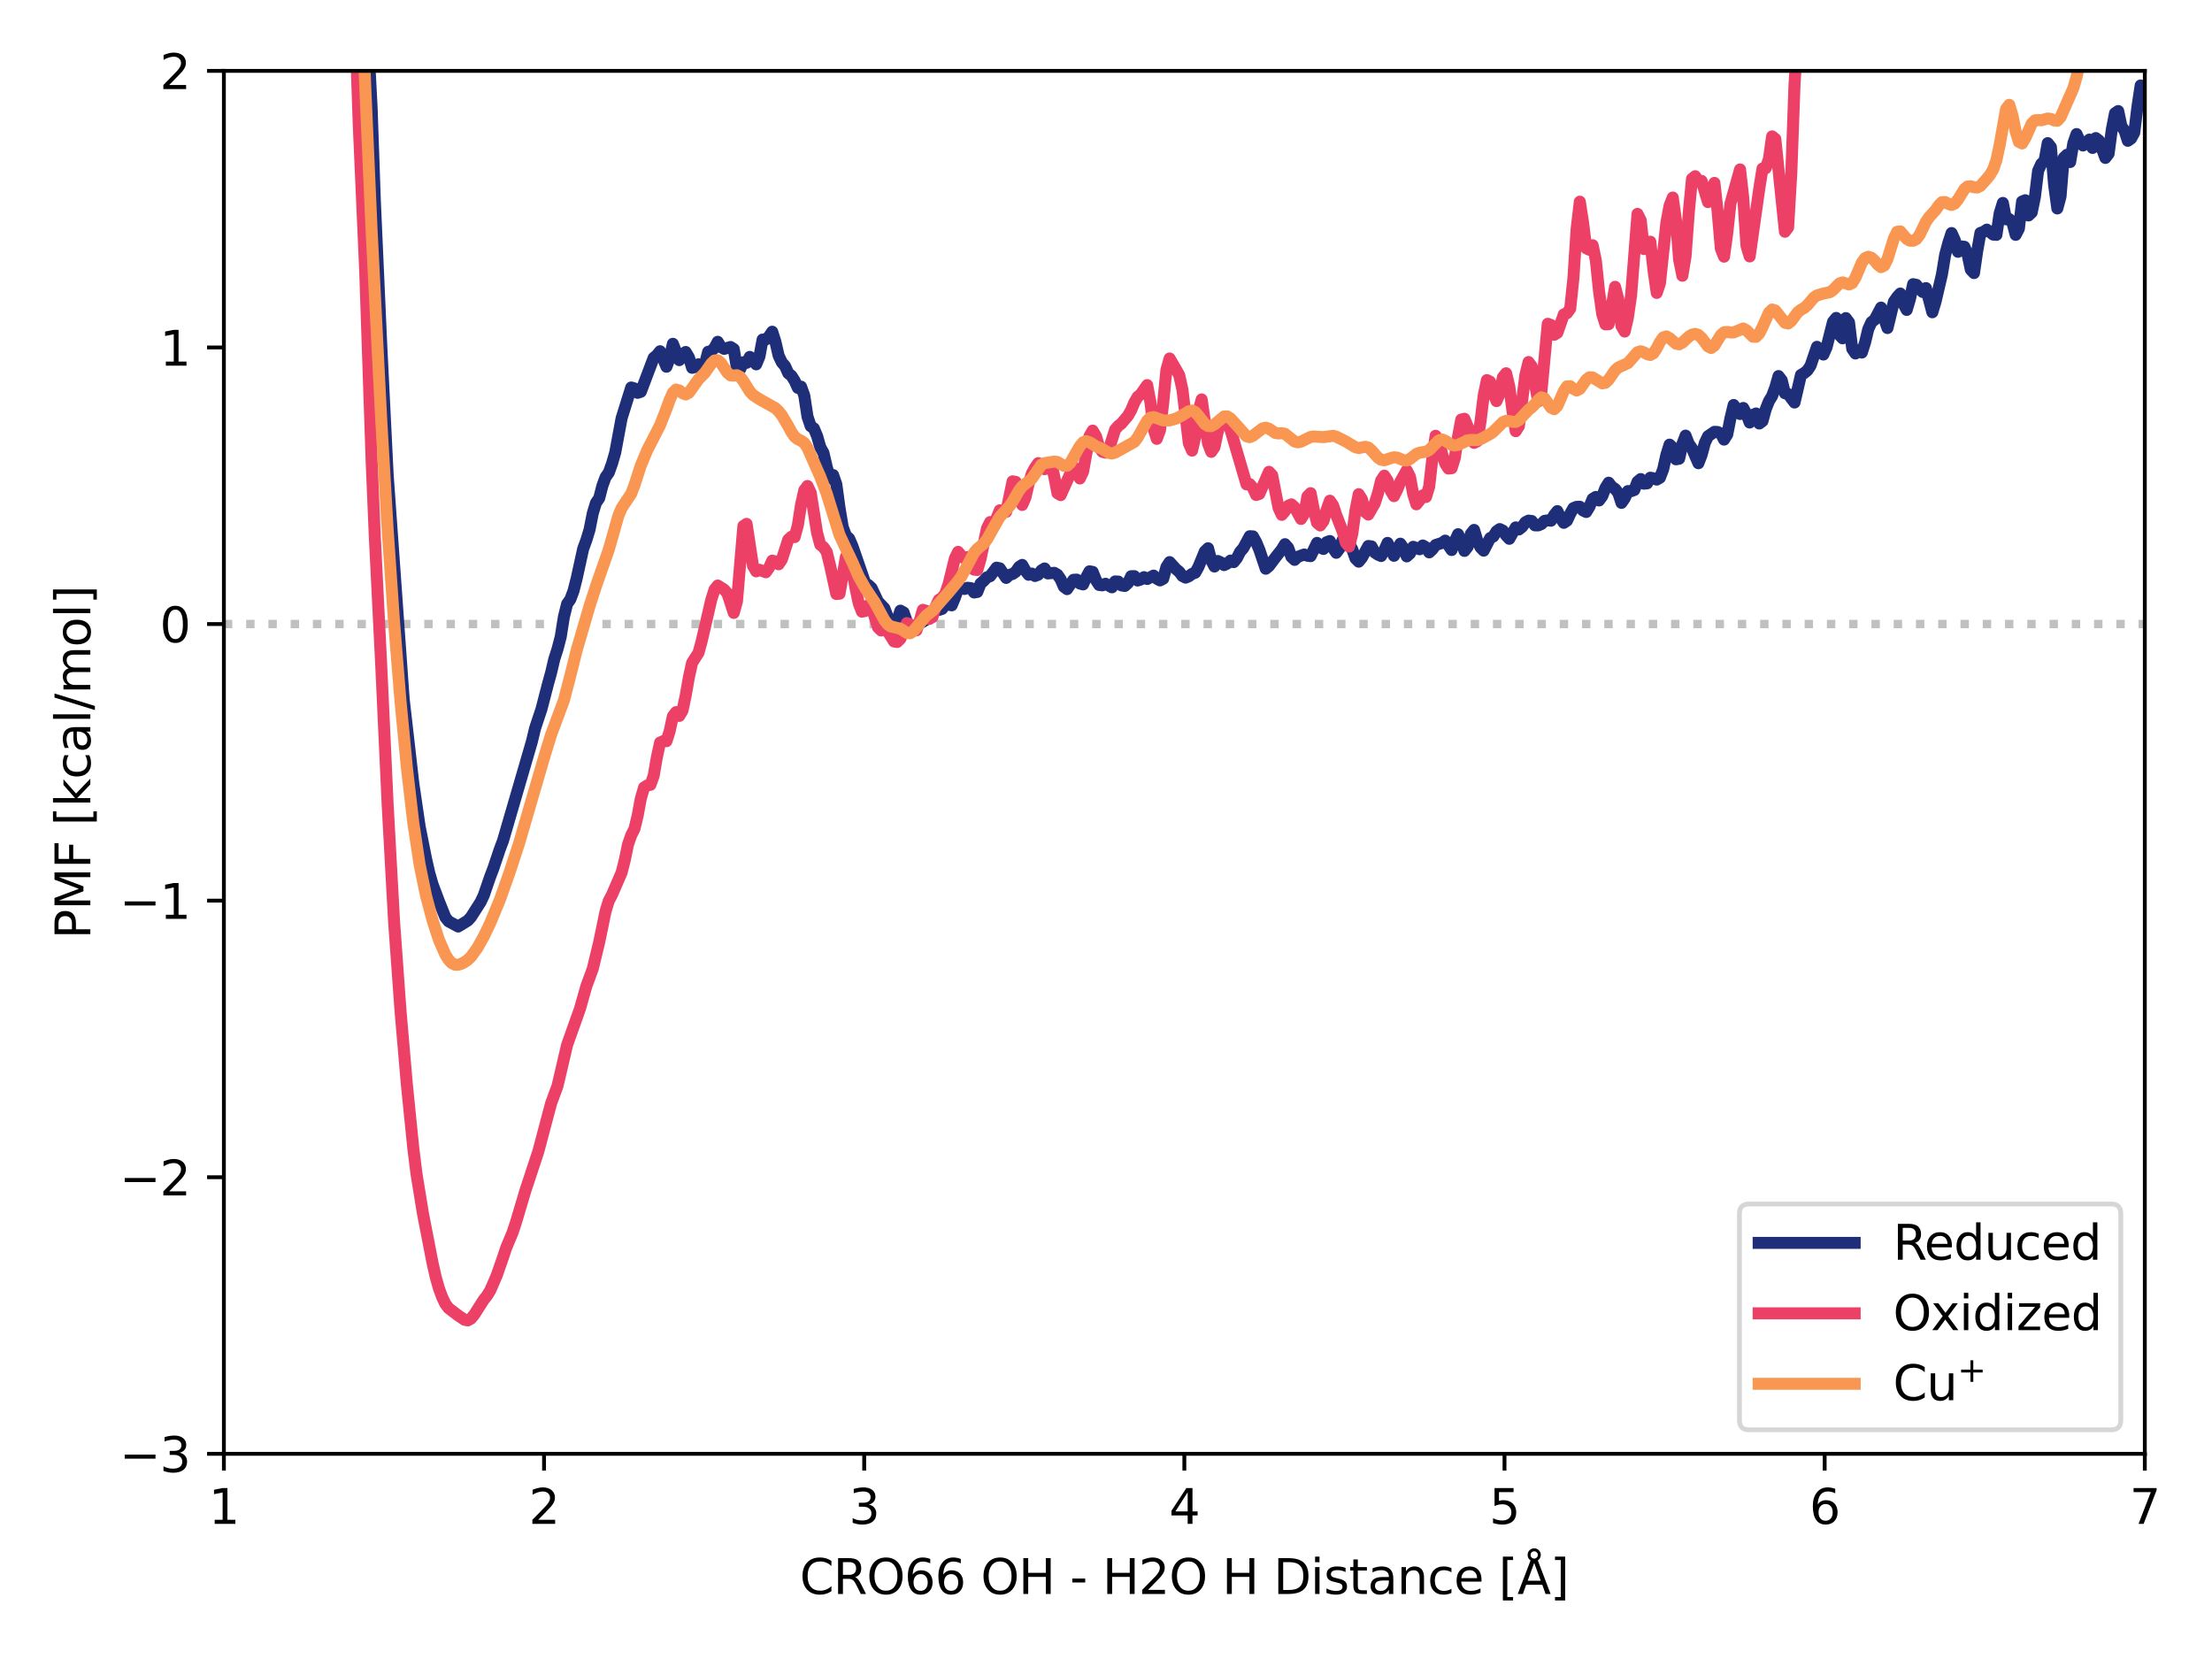 <?xml version="1.0" encoding="utf-8" standalone="no"?>
<!DOCTYPE svg PUBLIC "-//W3C//DTD SVG 1.1//EN"
  "http://www.w3.org/Graphics/SVG/1.1/DTD/svg11.dtd">
<svg xmlns:xlink="http://www.w3.org/1999/xlink" width="460.8pt" height="345.6pt" viewBox="0 0 460.8 345.6" xmlns="http://www.w3.org/2000/svg" version="1.1">
 <defs>
  <style type="text/css">*{stroke-linejoin: round; stroke-linecap: butt}</style>
 </defs>
 <g id="figure_1">
  <g id="patch_1">
   <path d="M 0 345.6 
L 460.8 345.6 
L 460.8 0 
L 0 0 
z
" style="fill: #ffffff"/>
  </g>
  <g id="axes_1">
   <g id="patch_2">
    <path d="M 46.64 302.853 
L 446.805 302.853 
L 446.805 14.76 
L 46.64 14.76 
z
" style="fill: #ffffff"/>
   </g>
   <g id="line2d_1">
    <path d="M 46.64 129.997 
L 446.805 129.997 
" clip-path="url(#p58b8935d3f)" style="fill: none; stroke-dasharray: 1.75,2.888; stroke-dashoffset: 0; stroke: #c0c0c0; stroke-width: 1.75"/>
   </g>
   <g id="line2d_2">
    <path d="M 76.201 -1 
L 77.417 22.515 
L 78.084 41.755 
L 79.42 71.851 
L 80.755 98.882 
L 84.093 145.628 
L 86.096 163.159 
L 87.431 172.258 
L 88.766 178.943 
L 89.434 181.875 
L 90.101 184.191 
L 91.437 187.758 
L 92.772 191.082 
L 93.439 191.93 
L 95.442 193.012 
L 97.445 191.78 
L 98.113 191.045 
L 100.116 187.909 
L 100.783 186.498 
L 102.118 182.618 
L 102.786 180.871 
L 104.121 176.9 
L 104.789 175.123 
L 110.797 154.496 
L 111.465 151.728 
L 112.8 147.705 
L 114.135 142.547 
L 114.803 140.135 
L 115.471 137.299 
L 116.138 135.222 
L 116.806 132.659 
L 117.473 128.474 
L 118.141 125.797 
L 118.809 124.861 
L 119.476 123.08 
L 120.144 120.442 
L 121.479 114.343 
L 122.147 112.522 
L 122.814 110.329 
L 123.482 106.946 
L 124.149 104.752 
L 124.817 103.799 
L 125.485 101.219 
L 126.152 99.394 
L 126.82 98.459 
L 127.487 96.602 
L 128.155 94.312 
L 129.49 87.125 
L 131.493 80.719 
L 132.161 80.917 
L 132.828 81.836 
L 133.496 81.606 
L 136.166 74.559 
L 136.834 74 
L 137.502 73.169 
L 138.837 76.399 
L 139.504 74.615 
L 140.172 71.619 
L 141.507 75.023 
L 142.175 73.835 
L 142.842 73.321 
L 143.51 74.449 
L 144.178 76.622 
L 144.845 76.454 
L 145.513 75.885 
L 146.181 76.955 
L 146.848 75.893 
L 147.516 73.282 
L 148.183 73.139 
L 148.851 72.454 
L 149.519 71.202 
L 150.186 72.306 
L 150.854 72.674 
L 152.189 72.288 
L 152.857 72.716 
L 153.524 76.735 
L 154.192 76.876 
L 154.859 75.464 
L 155.527 75.586 
L 156.195 74.346 
L 157.53 75.901 
L 158.198 74.281 
L 158.865 70.736 
L 159.533 70.721 
L 160.2 70.098 
L 160.868 69.101 
L 161.536 71.205 
L 162.203 74.095 
L 162.871 75.494 
L 163.538 76.255 
L 164.206 77.75 
L 164.874 78.283 
L 165.541 79.341 
L 166.209 80.802 
L 166.876 80.543 
L 167.544 82.394 
L 168.212 86.774 
L 168.879 88.776 
L 169.547 89.241 
L 170.214 90.832 
L 170.882 93.146 
L 171.55 94.372 
L 172.217 97.252 
L 172.885 99.621 
L 173.553 98.961 
L 174.22 100.875 
L 174.888 105.79 
L 175.555 109.792 
L 176.223 111.583 
L 176.891 112.19 
L 177.558 113.711 
L 180.229 121.445 
L 180.896 121.872 
L 181.564 122.493 
L 182.899 125.318 
L 184.234 126.72 
L 184.902 128.424 
L 185.569 129.704 
L 186.237 130.498 
L 186.905 129.252 
L 187.572 127.21 
L 188.24 127.584 
L 188.908 129.506 
L 189.575 130.817 
L 190.243 130.846 
L 190.91 130.47 
L 191.578 129.777 
L 192.246 129.528 
L 192.913 129.104 
L 193.581 128.164 
L 194.916 127.133 
L 195.584 127.063 
L 196.251 126.848 
L 196.919 125.982 
L 197.586 125.939 
L 198.254 126.105 
L 198.922 124.527 
L 199.589 122.646 
L 200.257 122.337 
L 200.925 122.697 
L 201.592 122.443 
L 202.26 122.525 
L 202.927 123.426 
L 203.595 123.31 
L 204.263 121.571 
L 204.93 121.001 
L 205.598 120.269 
L 206.265 120.033 
L 207.601 118.253 
L 208.268 118.392 
L 209.603 120.39 
L 210.271 119.77 
L 210.939 119.567 
L 211.606 119.104 
L 212.274 118.121 
L 212.941 117.68 
L 213.609 118.857 
L 214.277 119.734 
L 214.944 119.486 
L 215.612 119.989 
L 216.28 119.718 
L 216.947 118.825 
L 217.615 118.419 
L 218.282 119.456 
L 219.618 119.33 
L 220.285 119.717 
L 220.953 120.692 
L 221.62 122.225 
L 222.288 122.725 
L 223.623 120.785 
L 224.291 120.742 
L 224.958 121.558 
L 225.626 121.744 
L 226.294 120.232 
L 226.961 119.018 
L 227.629 119.136 
L 228.296 120.819 
L 228.964 121.859 
L 229.632 121.938 
L 230.299 121.608 
L 231.635 122.35 
L 232.302 121.122 
L 232.97 121.154 
L 233.637 121.954 
L 234.305 122.07 
L 234.973 121.474 
L 235.64 120.039 
L 236.308 120.021 
L 236.975 120.933 
L 237.643 120.722 
L 238.311 120.233 
L 238.978 120.618 
L 240.313 119.906 
L 240.981 120.553 
L 241.649 120.913 
L 242.316 120.562 
L 242.984 118.115 
L 243.651 117.094 
L 244.987 118.558 
L 245.654 119.111 
L 246.322 119.998 
L 246.99 120.334 
L 247.657 120.048 
L 248.325 119.551 
L 248.992 119.307 
L 249.66 118.1 
L 250.995 114.86 
L 251.663 114.211 
L 252.33 116.753 
L 252.998 118.016 
L 253.666 116.865 
L 254.333 117.166 
L 255.001 117.721 
L 255.668 117.39 
L 256.336 116.776 
L 257.004 117.099 
L 257.671 116.269 
L 258.339 114.953 
L 259.007 114.182 
L 260.342 111.707 
L 261.009 111.735 
L 261.677 112.928 
L 262.345 114.526 
L 263.68 118.48 
L 264.347 117.93 
L 265.683 116.149 
L 267.018 114.457 
L 267.685 113.362 
L 268.353 114.126 
L 269.021 116.009 
L 269.688 116.633 
L 270.356 115.992 
L 271.691 115.512 
L 272.359 115.768 
L 273.026 115.855 
L 274.362 113.094 
L 275.029 114.062 
L 275.697 114.356 
L 276.364 112.942 
L 277.032 112.705 
L 277.7 114.178 
L 278.367 115.16 
L 279.035 114.263 
L 279.702 112.468 
L 280.37 112.494 
L 281.038 113.235 
L 281.705 114.436 
L 282.373 116.348 
L 283.04 117.009 
L 283.708 116.191 
L 285.043 113.737 
L 285.711 113.821 
L 286.378 115.086 
L 287.046 115.538 
L 287.714 115.832 
L 288.381 114.606 
L 289.049 113.095 
L 290.384 115.786 
L 291.719 113.256 
L 292.387 114.209 
L 293.055 115.908 
L 293.722 115.298 
L 294.39 113.908 
L 295.725 114.422 
L 296.393 113.633 
L 297.06 114.027 
L 297.728 115.071 
L 298.395 114.45 
L 299.063 113.53 
L 300.398 113.107 
L 301.066 112.62 
L 302.401 114.584 
L 303.069 112.75 
L 303.736 111.283 
L 304.404 112.724 
L 305.072 114.766 
L 305.739 113.918 
L 306.407 111.217 
L 307.074 110.388 
L 307.742 112.624 
L 308.41 114.026 
L 309.077 114.711 
L 310.412 112.105 
L 311.08 111.764 
L 311.748 110.687 
L 312.415 110.216 
L 313.083 110.539 
L 313.75 111.531 
L 314.418 112.245 
L 315.753 109.865 
L 316.421 110.29 
L 317.089 109.75 
L 317.756 108.809 
L 318.424 108.451 
L 319.091 108.536 
L 319.759 109.441 
L 320.427 109.45 
L 321.094 109.172 
L 321.762 108.502 
L 322.429 108.4 
L 323.097 108.47 
L 323.765 107.301 
L 324.432 106.471 
L 325.1 107.933 
L 325.767 108.916 
L 326.435 108.468 
L 327.103 107.02 
L 327.77 105.847 
L 328.438 105.584 
L 329.105 105.566 
L 329.773 106.341 
L 330.441 106.661 
L 331.108 105.564 
L 331.776 103.922 
L 332.444 103.518 
L 333.111 104.261 
L 333.779 103.356 
L 334.446 101.627 
L 335.114 100.553 
L 335.782 101.411 
L 336.449 101.853 
L 337.117 102.688 
L 337.784 104.761 
L 338.452 103.804 
L 339.12 102.303 
L 339.787 102.321 
L 340.455 102.075 
L 341.122 100.351 
L 341.79 99.796 
L 342.458 100.758 
L 343.125 100.692 
L 343.793 99.515 
L 344.46 99.642 
L 345.128 99.908 
L 345.796 99.509 
L 346.463 97.765 
L 347.131 94.771 
L 347.799 92.621 
L 348.466 93.26 
L 349.134 95.682 
L 349.801 95.555 
L 350.469 92.505 
L 351.137 90.745 
L 351.804 92.462 
L 352.472 93.397 
L 353.807 96.501 
L 354.475 94.778 
L 355.142 92.28 
L 355.81 90.877 
L 357.145 89.959 
L 357.813 89.992 
L 358.48 90.303 
L 359.148 91.578 
L 359.816 90.511 
L 360.483 87.125 
L 361.151 84.364 
L 362.486 86.242 
L 363.154 84.983 
L 363.821 86.254 
L 364.489 88.021 
L 365.156 86.437 
L 365.824 86.135 
L 366.492 88.225 
L 367.159 87.724 
L 367.827 85.273 
L 368.494 83.586 
L 369.162 82.486 
L 369.83 80.688 
L 370.497 78.339 
L 371.165 79.207 
L 371.832 81.924 
L 372.5 82.089 
L 373.835 83.854 
L 375.171 78.108 
L 375.838 77.716 
L 376.506 77.183 
L 377.173 76.175 
L 378.509 72.247 
L 379.844 73.856 
L 380.511 72.335 
L 381.847 67.047 
L 382.514 66.229 
L 383.182 69.778 
L 383.849 70.478 
L 384.517 66.265 
L 385.185 67.157 
L 385.852 72.66 
L 386.52 73.643 
L 387.187 72.976 
L 387.855 73.441 
L 388.523 71.356 
L 389.19 68.57 
L 389.858 67.107 
L 390.526 66.595 
L 391.861 64.076 
L 392.528 66.418 
L 393.196 68.337 
L 394.531 62.846 
L 395.199 61.886 
L 395.866 61.148 
L 396.534 63.306 
L 397.202 64.561 
L 397.869 62.323 
L 398.537 59.199 
L 399.204 59.339 
L 399.872 60.174 
L 400.54 60.83 
L 401.207 60.014 
L 402.543 65.054 
L 403.21 62.844 
L 404.545 57.145 
L 405.213 53.071 
L 405.881 50.574 
L 406.548 48.548 
L 407.216 50.025 
L 407.883 52.453 
L 408.551 51.332 
L 409.219 51.408 
L 409.886 53.028 
L 410.554 56.174 
L 411.221 56.886 
L 411.889 52.293 
L 412.557 48.522 
L 413.224 48.298 
L 413.892 47.835 
L 415.227 48.871 
L 415.895 48.925 
L 416.562 44.457 
L 417.23 42.273 
L 417.898 45.686 
L 418.565 45.638 
L 419.233 46.429 
L 419.9 48.924 
L 420.568 47.636 
L 421.236 41.985 
L 421.903 41.713 
L 422.571 44.887 
L 423.238 44.266 
L 423.906 41.054 
L 424.574 35.591 
L 425.241 34.131 
L 425.909 33.528 
L 426.576 29.817 
L 427.244 30.655 
L 427.912 38.53 
L 428.579 43.425 
L 429.247 40.951 
L 429.914 32.877 
L 430.582 32.24 
L 431.25 33.757 
L 431.917 29.824 
L 432.585 27.925 
L 433.253 29.402 
L 433.92 30.308 
L 434.588 29.87 
L 435.255 29.078 
L 435.923 30.818 
L 436.591 28.764 
L 437.258 29.275 
L 438.593 32.899 
L 439.261 32.027 
L 439.929 26.976 
L 440.596 23.585 
L 441.264 23.133 
L 441.931 26.28 
L 442.599 27.253 
L 443.267 29.333 
L 443.934 28.862 
L 444.602 27.646 
L 445.269 22.241 
L 445.937 17.799 
L 446.605 20.065 
L 447.272 19.587 
L 447.94 17.286 
L 448.608 15.483 
L 449.275 15.882 
L 449.943 10.19 
L 450.61 2.985 
L 451.278 0.428 
L 451.946 -0.472 
L 452.613 2.108 
L 453.281 9.021 
L 453.948 9.956 
L 454.616 6.376 
L 455.284 12.668 
L 455.951 15.982 
L 456.619 9.743 
L 457.62 -1 
M 458.765 -1 
L 459.289 0.917 
L 459.481 -1 
M 460.781 -1 
L 461.292 9.735 
L 461.8 9.929 
L 461.8 9.929 
" clip-path="url(#p58b8935d3f)" style="fill: none; stroke: #1e2e79; stroke-width: 2.5; stroke-linecap: square"/>
   </g>
   <g id="line2d_3">
    <path d="M 73.794 -1 
L 74.746 26.316 
L 76.082 56.569 
L 77.417 96.074 
L 78.084 111.889 
L 79.42 138.696 
L 80.755 167.618 
L 82.09 191.915 
L 83.425 210.467 
L 84.76 225.97 
L 86.096 239.172 
L 86.763 244.534 
L 88.099 252.751 
L 90.101 263.076 
L 90.769 266.032 
L 91.437 268.396 
L 92.104 270.206 
L 92.772 271.612 
L 93.439 272.503 
L 95.442 274.035 
L 96.777 274.931 
L 97.445 275.058 
L 98.113 274.689 
L 98.78 273.889 
L 100.783 270.744 
L 101.451 269.916 
L 102.118 268.828 
L 103.454 265.763 
L 104.789 261.929 
L 105.456 259.929 
L 106.792 256.724 
L 107.459 254.714 
L 109.462 247.994 
L 112.132 239.91 
L 114.803 229.849 
L 116.138 226.234 
L 118.141 217.663 
L 120.811 210.165 
L 122.147 205.444 
L 123.482 201.816 
L 124.817 196.293 
L 126.152 189.839 
L 126.82 187.663 
L 127.487 186.4 
L 129.49 181.776 
L 130.158 179.143 
L 130.826 175.922 
L 131.493 174.004 
L 132.161 172.696 
L 132.828 169.952 
L 133.496 166.343 
L 134.164 164.052 
L 134.831 163.627 
L 135.499 163.483 
L 136.166 161.619 
L 136.834 157.779 
L 137.502 154.681 
L 138.169 154.388 
L 138.837 154.404 
L 139.504 152.3 
L 140.172 149.206 
L 140.84 148.348 
L 141.507 149.137 
L 142.175 148.034 
L 142.842 144.895 
L 143.51 141.081 
L 144.178 138.066 
L 145.513 135.986 
L 146.181 133.53 
L 148.183 124.892 
L 148.851 122.795 
L 149.519 121.977 
L 150.854 122.824 
L 151.521 123.588 
L 152.857 127.675 
L 153.524 125.265 
L 154.859 109.576 
L 155.527 109.134 
L 156.862 117.874 
L 157.53 119.024 
L 158.198 118.698 
L 159.533 119.212 
L 160.2 118.285 
L 160.868 116.794 
L 161.536 116.964 
L 162.203 117.553 
L 162.871 116.557 
L 164.206 112.424 
L 164.874 111.805 
L 165.541 111.881 
L 166.209 109.401 
L 166.876 105.12 
L 167.544 102.136 
L 168.212 101.238 
L 168.879 102.608 
L 170.214 110.988 
L 170.882 113.485 
L 171.55 113.984 
L 172.217 114.975 
L 172.885 117.662 
L 174.22 123.745 
L 174.888 123.684 
L 176.223 115.945 
L 176.891 115.743 
L 177.558 118.745 
L 178.226 122.552 
L 178.893 125.698 
L 179.561 127.424 
L 180.229 127.278 
L 180.896 126.069 
L 181.564 126.434 
L 182.899 130.693 
L 183.567 131.339 
L 184.234 131.172 
L 184.902 131.482 
L 186.237 133.633 
L 186.905 133.736 
L 187.572 133.073 
L 188.908 129.799 
L 189.575 130.054 
L 190.243 131.186 
L 190.91 131.311 
L 191.578 129.387 
L 192.246 127.043 
L 192.913 127.241 
L 193.581 128.935 
L 194.248 128.55 
L 194.916 126.359 
L 195.584 124.951 
L 196.251 124.544 
L 196.919 123.674 
L 197.586 121.714 
L 198.922 116.311 
L 199.589 114.959 
L 200.257 115.762 
L 200.925 116.348 
L 201.592 116.042 
L 202.26 116.941 
L 202.927 118.668 
L 203.595 118.742 
L 204.263 116.468 
L 205.598 110.076 
L 206.265 108.757 
L 206.933 109.05 
L 207.601 107.976 
L 208.268 106.308 
L 208.936 106.736 
L 209.603 106.63 
L 210.939 100.272 
L 211.606 100.388 
L 212.274 103.403 
L 212.941 105.189 
L 213.609 103.677 
L 214.277 100.826 
L 214.944 98.656 
L 215.612 97.432 
L 216.28 96.477 
L 216.947 96.799 
L 217.615 97.737 
L 218.95 96.448 
L 219.618 99.238 
L 220.285 102.746 
L 220.953 103.149 
L 223.623 97.209 
L 224.291 98.164 
L 224.958 99.673 
L 225.626 98.259 
L 226.961 90.861 
L 227.629 89.704 
L 228.296 90.839 
L 228.964 93.07 
L 229.632 94.102 
L 230.299 94.296 
L 230.967 93.696 
L 232.302 89.494 
L 232.97 88.725 
L 233.637 88.198 
L 234.973 86.612 
L 235.64 85.447 
L 236.308 83.848 
L 236.975 82.68 
L 237.643 82.128 
L 238.978 80.223 
L 239.646 83.731 
L 240.313 89.322 
L 240.981 91.423 
L 241.649 89.625 
L 242.316 83.95 
L 242.984 77.057 
L 243.651 74.676 
L 244.987 76.96 
L 245.654 78.149 
L 246.322 81.163 
L 247.657 92.339 
L 248.325 93.871 
L 248.992 91.006 
L 249.66 85.705 
L 250.328 83.207 
L 251.663 92.404 
L 252.33 94.13 
L 252.998 93.159 
L 253.666 89.979 
L 254.333 87.907 
L 255.001 87.563 
L 255.668 87.587 
L 256.336 89.537 
L 259.674 100.904 
L 260.342 100.856 
L 261.009 101.642 
L 261.677 103.112 
L 262.345 102.893 
L 264.347 98.288 
L 265.015 98.999 
L 266.35 105.828 
L 267.018 107.256 
L 267.685 106.478 
L 268.353 105.372 
L 269.021 105.068 
L 269.688 105.671 
L 271.023 108.11 
L 271.691 107.038 
L 272.359 103.404 
L 273.026 102.737 
L 273.694 106.176 
L 274.362 108.9 
L 275.029 109.464 
L 275.697 108.549 
L 276.364 106.208 
L 277.032 104.305 
L 277.7 105.254 
L 278.367 107.29 
L 279.702 110.73 
L 280.37 113.097 
L 281.038 113.864 
L 281.705 111.22 
L 282.373 106.312 
L 283.04 102.946 
L 283.708 103.982 
L 284.376 106.642 
L 285.043 107.191 
L 286.378 104.884 
L 287.046 102.794 
L 287.714 100.091 
L 288.381 99.09 
L 289.049 100.106 
L 289.717 102.244 
L 290.384 103.356 
L 291.052 102.037 
L 291.719 100.341 
L 293.055 97.98 
L 293.722 99.304 
L 294.39 102.915 
L 295.057 105.063 
L 295.725 104.254 
L 296.393 103.195 
L 297.06 103.531 
L 297.728 101.363 
L 298.395 95.401 
L 299.063 90.777 
L 299.731 91.614 
L 300.398 94.544 
L 301.066 96.561 
L 301.734 97.607 
L 302.401 97.54 
L 303.069 95.382 
L 303.736 90.973 
L 304.404 87.399 
L 305.072 87.241 
L 306.407 90.454 
L 307.074 92.255 
L 307.742 91.92 
L 308.41 87.875 
L 309.077 82.422 
L 309.745 79.182 
L 310.412 79.511 
L 311.08 81.955 
L 311.748 83.556 
L 312.415 81.977 
L 313.083 78.582 
L 313.75 77.754 
L 314.418 80.519 
L 315.086 85.685 
L 315.753 89.826 
L 316.421 88.748 
L 317.756 78.15 
L 318.424 75.416 
L 319.091 76.321 
L 320.427 83.618 
L 321.094 81.71 
L 322.429 67.453 
L 323.097 67.694 
L 323.765 69.739 
L 324.432 69.33 
L 325.767 65.499 
L 326.435 65.236 
L 327.103 64.299 
L 327.77 57.958 
L 328.438 47.685 
L 329.105 42.013 
L 329.773 46.289 
L 330.441 51.718 
L 331.108 52.033 
L 331.776 51.087 
L 332.444 54.253 
L 333.111 60.697 
L 333.779 65.449 
L 334.446 67.571 
L 335.114 67.538 
L 336.449 59.746 
L 337.117 62.32 
L 337.784 67.915 
L 338.452 69.069 
L 339.12 66.141 
L 339.787 61.547 
L 341.122 44.554 
L 341.79 45.896 
L 342.458 51.884 
L 343.125 51.284 
L 343.793 50.348 
L 344.46 56.352 
L 345.128 61.021 
L 345.796 59.004 
L 347.131 46.429 
L 347.799 42.848 
L 348.466 41.15 
L 349.134 45.895 
L 349.801 54.157 
L 350.469 57.444 
L 351.137 53.378 
L 351.804 44.24 
L 352.472 37.249 
L 353.139 36.712 
L 353.807 37.697 
L 354.475 37.686 
L 355.81 42.099 
L 356.477 39.799 
L 357.145 38.1 
L 357.813 44.074 
L 358.48 51.784 
L 359.148 53.473 
L 359.816 48.585 
L 360.483 42.423 
L 361.818 37.68 
L 362.486 35.296 
L 363.154 41.233 
L 363.821 51.209 
L 364.489 53.423 
L 366.492 39.27 
L 367.159 35.11 
L 367.827 35.04 
L 368.494 33.125 
L 369.162 28.41 
L 369.83 28.942 
L 371.832 48.276 
L 372.5 47.382 
L 373.168 35.878 
L 373.835 17.527 
L 374.503 7.203 
L 375.171 4.667 
L 375.848 -1 
M 378.668 -1 
L 379.176 0.064 
L 379.376 -1 
L 379.376 -1 
" clip-path="url(#p58b8935d3f)" style="fill: none; stroke: #ec4067; stroke-width: 2.5; stroke-linecap: square"/>
   </g>
   <g id="matplotlib.axis_1">
    <g id="xtick_1">
     <g id="line2d_4">
      <defs>
       <path id="m88ccf57321" d="M 0 0 
L 0 3.5 
" style="stroke: #000000; stroke-width: 0.8"/>
      </defs>
      <g>
       <use xlink:href="#m88ccf57321" x="46.64" y="302.853" style="stroke: #000000; stroke-width: 0.8"/>
      </g>
     </g>
     <g id="text_1">
      <!-- 1 -->
      <g transform="translate(43.459 317.451) scale(0.1 -0.1)">
       <defs>
        <path id="DejaVuSans-31" d="M 794 531 
L 1825 531 
L 1825 4091 
L 703 3866 
L 703 4441 
L 1819 4666 
L 2450 4666 
L 2450 531 
L 3481 531 
L 3481 0 
L 794 0 
L 794 531 
z
" transform="scale(0.016)"/>
       </defs>
       <use xlink:href="#DejaVuSans-31"/>
      </g>
     </g>
    </g>
    <g id="xtick_2">
     <g id="line2d_5">
      <g>
       <use xlink:href="#m88ccf57321" x="113.334" y="302.853" style="stroke: #000000; stroke-width: 0.8"/>
      </g>
     </g>
     <g id="text_2">
      <!-- 2 -->
      <g transform="translate(110.153 317.451) scale(0.1 -0.1)">
       <defs>
        <path id="DejaVuSans-32" d="M 1228 531 
L 3431 531 
L 3431 0 
L 469 0 
L 469 531 
Q 828 903 1448 1529 
Q 2069 2156 2228 2338 
Q 2531 2678 2651 2914 
Q 2772 3150 2772 3378 
Q 2772 3750 2511 3984 
Q 2250 4219 1831 4219 
Q 1534 4219 1204 4116 
Q 875 4013 500 3803 
L 500 4441 
Q 881 4594 1212 4672 
Q 1544 4750 1819 4750 
Q 2544 4750 2975 4387 
Q 3406 4025 3406 3419 
Q 3406 3131 3298 2873 
Q 3191 2616 2906 2266 
Q 2828 2175 2409 1742 
Q 1991 1309 1228 531 
z
" transform="scale(0.016)"/>
       </defs>
       <use xlink:href="#DejaVuSans-32"/>
      </g>
     </g>
    </g>
    <g id="xtick_3">
     <g id="line2d_6">
      <g>
       <use xlink:href="#m88ccf57321" x="180.028" y="302.853" style="stroke: #000000; stroke-width: 0.8"/>
      </g>
     </g>
     <g id="text_3">
      <!-- 3 -->
      <g transform="translate(176.847 317.451) scale(0.1 -0.1)">
       <defs>
        <path id="DejaVuSans-33" d="M 2597 2516 
Q 3050 2419 3304 2112 
Q 3559 1806 3559 1356 
Q 3559 666 3084 287 
Q 2609 -91 1734 -91 
Q 1441 -91 1130 -33 
Q 819 25 488 141 
L 488 750 
Q 750 597 1062 519 
Q 1375 441 1716 441 
Q 2309 441 2620 675 
Q 2931 909 2931 1356 
Q 2931 1769 2642 2001 
Q 2353 2234 1838 2234 
L 1294 2234 
L 1294 2753 
L 1863 2753 
Q 2328 2753 2575 2939 
Q 2822 3125 2822 3475 
Q 2822 3834 2567 4026 
Q 2313 4219 1838 4219 
Q 1578 4219 1281 4162 
Q 984 4106 628 3988 
L 628 4550 
Q 988 4650 1302 4700 
Q 1616 4750 1894 4750 
Q 2613 4750 3031 4423 
Q 3450 4097 3450 3541 
Q 3450 3153 3228 2886 
Q 3006 2619 2597 2516 
z
" transform="scale(0.016)"/>
       </defs>
       <use xlink:href="#DejaVuSans-33"/>
      </g>
     </g>
    </g>
    <g id="xtick_4">
     <g id="line2d_7">
      <g>
       <use xlink:href="#m88ccf57321" x="246.722" y="302.853" style="stroke: #000000; stroke-width: 0.8"/>
      </g>
     </g>
     <g id="text_4">
      <!-- 4 -->
      <g transform="translate(243.541 317.451) scale(0.1 -0.1)">
       <defs>
        <path id="DejaVuSans-34" d="M 2419 4116 
L 825 1625 
L 2419 1625 
L 2419 4116 
z
M 2253 4666 
L 3047 4666 
L 3047 1625 
L 3713 1625 
L 3713 1100 
L 3047 1100 
L 3047 0 
L 2419 0 
L 2419 1100 
L 313 1100 
L 313 1709 
L 2253 4666 
z
" transform="scale(0.016)"/>
       </defs>
       <use xlink:href="#DejaVuSans-34"/>
      </g>
     </g>
    </g>
    <g id="xtick_5">
     <g id="line2d_8">
      <g>
       <use xlink:href="#m88ccf57321" x="313.417" y="302.853" style="stroke: #000000; stroke-width: 0.8"/>
      </g>
     </g>
     <g id="text_5">
      <!-- 5 -->
      <g transform="translate(310.235 317.451) scale(0.1 -0.1)">
       <defs>
        <path id="DejaVuSans-35" d="M 691 4666 
L 3169 4666 
L 3169 4134 
L 1269 4134 
L 1269 2991 
Q 1406 3038 1543 3061 
Q 1681 3084 1819 3084 
Q 2600 3084 3056 2656 
Q 3513 2228 3513 1497 
Q 3513 744 3044 326 
Q 2575 -91 1722 -91 
Q 1428 -91 1123 -41 
Q 819 9 494 109 
L 494 744 
Q 775 591 1075 516 
Q 1375 441 1709 441 
Q 2250 441 2565 725 
Q 2881 1009 2881 1497 
Q 2881 1984 2565 2268 
Q 2250 2553 1709 2553 
Q 1456 2553 1204 2497 
Q 953 2441 691 2322 
L 691 4666 
z
" transform="scale(0.016)"/>
       </defs>
       <use xlink:href="#DejaVuSans-35"/>
      </g>
     </g>
    </g>
    <g id="xtick_6">
     <g id="line2d_9">
      <g>
       <use xlink:href="#m88ccf57321" x="380.111" y="302.853" style="stroke: #000000; stroke-width: 0.8"/>
      </g>
     </g>
     <g id="text_6">
      <!-- 6 -->
      <g transform="translate(376.93 317.451) scale(0.1 -0.1)">
       <defs>
        <path id="DejaVuSans-36" d="M 2113 2584 
Q 1688 2584 1439 2293 
Q 1191 2003 1191 1497 
Q 1191 994 1439 701 
Q 1688 409 2113 409 
Q 2538 409 2786 701 
Q 3034 994 3034 1497 
Q 3034 2003 2786 2293 
Q 2538 2584 2113 2584 
z
M 3366 4563 
L 3366 3988 
Q 3128 4100 2886 4159 
Q 2644 4219 2406 4219 
Q 1781 4219 1451 3797 
Q 1122 3375 1075 2522 
Q 1259 2794 1537 2939 
Q 1816 3084 2150 3084 
Q 2853 3084 3261 2657 
Q 3669 2231 3669 1497 
Q 3669 778 3244 343 
Q 2819 -91 2113 -91 
Q 1303 -91 875 529 
Q 447 1150 447 2328 
Q 447 3434 972 4092 
Q 1497 4750 2381 4750 
Q 2619 4750 2861 4703 
Q 3103 4656 3366 4563 
z
" transform="scale(0.016)"/>
       </defs>
       <use xlink:href="#DejaVuSans-36"/>
      </g>
     </g>
    </g>
    <g id="xtick_7">
     <g id="line2d_10">
      <g>
       <use xlink:href="#m88ccf57321" x="446.805" y="302.853" style="stroke: #000000; stroke-width: 0.8"/>
      </g>
     </g>
     <g id="text_7">
      <!-- 7 -->
      <g transform="translate(443.624 317.451) scale(0.1 -0.1)">
       <defs>
        <path id="DejaVuSans-37" d="M 525 4666 
L 3525 4666 
L 3525 4397 
L 1831 0 
L 1172 0 
L 2766 4134 
L 525 4134 
L 525 4666 
z
" transform="scale(0.016)"/>
       </defs>
       <use xlink:href="#DejaVuSans-37"/>
      </g>
     </g>
    </g>
    <g id="text_8">
     <!-- CRO66 OH - H2O H Distance [Å] -->
     <g transform="translate(166.602 332.053) scale(0.1 -0.1)">
      <defs>
       <path id="DejaVuSans-43" d="M 4122 4306 
L 4122 3641 
Q 3803 3938 3442 4084 
Q 3081 4231 2675 4231 
Q 1875 4231 1450 3742 
Q 1025 3253 1025 2328 
Q 1025 1406 1450 917 
Q 1875 428 2675 428 
Q 3081 428 3442 575 
Q 3803 722 4122 1019 
L 4122 359 
Q 3791 134 3420 21 
Q 3050 -91 2638 -91 
Q 1578 -91 968 557 
Q 359 1206 359 2328 
Q 359 3453 968 4101 
Q 1578 4750 2638 4750 
Q 3056 4750 3426 4639 
Q 3797 4528 4122 4306 
z
" transform="scale(0.016)"/>
       <path id="DejaVuSans-52" d="M 2841 2188 
Q 3044 2119 3236 1894 
Q 3428 1669 3622 1275 
L 4263 0 
L 3584 0 
L 2988 1197 
Q 2756 1666 2539 1819 
Q 2322 1972 1947 1972 
L 1259 1972 
L 1259 0 
L 628 0 
L 628 4666 
L 2053 4666 
Q 2853 4666 3247 4331 
Q 3641 3997 3641 3322 
Q 3641 2881 3436 2590 
Q 3231 2300 2841 2188 
z
M 1259 4147 
L 1259 2491 
L 2053 2491 
Q 2509 2491 2742 2702 
Q 2975 2913 2975 3322 
Q 2975 3731 2742 3939 
Q 2509 4147 2053 4147 
L 1259 4147 
z
" transform="scale(0.016)"/>
       <path id="DejaVuSans-4f" d="M 2522 4238 
Q 1834 4238 1429 3725 
Q 1025 3213 1025 2328 
Q 1025 1447 1429 934 
Q 1834 422 2522 422 
Q 3209 422 3611 934 
Q 4013 1447 4013 2328 
Q 4013 3213 3611 3725 
Q 3209 4238 2522 4238 
z
M 2522 4750 
Q 3503 4750 4090 4092 
Q 4678 3434 4678 2328 
Q 4678 1225 4090 567 
Q 3503 -91 2522 -91 
Q 1538 -91 948 565 
Q 359 1222 359 2328 
Q 359 3434 948 4092 
Q 1538 4750 2522 4750 
z
" transform="scale(0.016)"/>
       <path id="DejaVuSans-20" transform="scale(0.016)"/>
       <path id="DejaVuSans-48" d="M 628 4666 
L 1259 4666 
L 1259 2753 
L 3553 2753 
L 3553 4666 
L 4184 4666 
L 4184 0 
L 3553 0 
L 3553 2222 
L 1259 2222 
L 1259 0 
L 628 0 
L 628 4666 
z
" transform="scale(0.016)"/>
       <path id="DejaVuSans-2d" d="M 313 2009 
L 1997 2009 
L 1997 1497 
L 313 1497 
L 313 2009 
z
" transform="scale(0.016)"/>
       <path id="DejaVuSans-44" d="M 1259 4147 
L 1259 519 
L 2022 519 
Q 2988 519 3436 956 
Q 3884 1394 3884 2338 
Q 3884 3275 3436 3711 
Q 2988 4147 2022 4147 
L 1259 4147 
z
M 628 4666 
L 1925 4666 
Q 3281 4666 3915 4102 
Q 4550 3538 4550 2338 
Q 4550 1131 3912 565 
Q 3275 0 1925 0 
L 628 0 
L 628 4666 
z
" transform="scale(0.016)"/>
       <path id="DejaVuSans-69" d="M 603 3500 
L 1178 3500 
L 1178 0 
L 603 0 
L 603 3500 
z
M 603 4863 
L 1178 4863 
L 1178 4134 
L 603 4134 
L 603 4863 
z
" transform="scale(0.016)"/>
       <path id="DejaVuSans-73" d="M 2834 3397 
L 2834 2853 
Q 2591 2978 2328 3040 
Q 2066 3103 1784 3103 
Q 1356 3103 1142 2972 
Q 928 2841 928 2578 
Q 928 2378 1081 2264 
Q 1234 2150 1697 2047 
L 1894 2003 
Q 2506 1872 2764 1633 
Q 3022 1394 3022 966 
Q 3022 478 2636 193 
Q 2250 -91 1575 -91 
Q 1294 -91 989 -36 
Q 684 19 347 128 
L 347 722 
Q 666 556 975 473 
Q 1284 391 1588 391 
Q 1994 391 2212 530 
Q 2431 669 2431 922 
Q 2431 1156 2273 1281 
Q 2116 1406 1581 1522 
L 1381 1569 
Q 847 1681 609 1914 
Q 372 2147 372 2553 
Q 372 3047 722 3315 
Q 1072 3584 1716 3584 
Q 2034 3584 2315 3537 
Q 2597 3491 2834 3397 
z
" transform="scale(0.016)"/>
       <path id="DejaVuSans-74" d="M 1172 4494 
L 1172 3500 
L 2356 3500 
L 2356 3053 
L 1172 3053 
L 1172 1153 
Q 1172 725 1289 603 
Q 1406 481 1766 481 
L 2356 481 
L 2356 0 
L 1766 0 
Q 1100 0 847 248 
Q 594 497 594 1153 
L 594 3053 
L 172 3053 
L 172 3500 
L 594 3500 
L 594 4494 
L 1172 4494 
z
" transform="scale(0.016)"/>
       <path id="DejaVuSans-61" d="M 2194 1759 
Q 1497 1759 1228 1600 
Q 959 1441 959 1056 
Q 959 750 1161 570 
Q 1363 391 1709 391 
Q 2188 391 2477 730 
Q 2766 1069 2766 1631 
L 2766 1759 
L 2194 1759 
z
M 3341 1997 
L 3341 0 
L 2766 0 
L 2766 531 
Q 2569 213 2275 61 
Q 1981 -91 1556 -91 
Q 1019 -91 701 211 
Q 384 513 384 1019 
Q 384 1609 779 1909 
Q 1175 2209 1959 2209 
L 2766 2209 
L 2766 2266 
Q 2766 2663 2505 2880 
Q 2244 3097 1772 3097 
Q 1472 3097 1187 3025 
Q 903 2953 641 2809 
L 641 3341 
Q 956 3463 1253 3523 
Q 1550 3584 1831 3584 
Q 2591 3584 2966 3190 
Q 3341 2797 3341 1997 
z
" transform="scale(0.016)"/>
       <path id="DejaVuSans-6e" d="M 3513 2113 
L 3513 0 
L 2938 0 
L 2938 2094 
Q 2938 2591 2744 2837 
Q 2550 3084 2163 3084 
Q 1697 3084 1428 2787 
Q 1159 2491 1159 1978 
L 1159 0 
L 581 0 
L 581 3500 
L 1159 3500 
L 1159 2956 
Q 1366 3272 1645 3428 
Q 1925 3584 2291 3584 
Q 2894 3584 3203 3211 
Q 3513 2838 3513 2113 
z
" transform="scale(0.016)"/>
       <path id="DejaVuSans-63" d="M 3122 3366 
L 3122 2828 
Q 2878 2963 2633 3030 
Q 2388 3097 2138 3097 
Q 1578 3097 1268 2742 
Q 959 2388 959 1747 
Q 959 1106 1268 751 
Q 1578 397 2138 397 
Q 2388 397 2633 464 
Q 2878 531 3122 666 
L 3122 134 
Q 2881 22 2623 -34 
Q 2366 -91 2075 -91 
Q 1284 -91 818 406 
Q 353 903 353 1747 
Q 353 2603 823 3093 
Q 1294 3584 2113 3584 
Q 2378 3584 2631 3529 
Q 2884 3475 3122 3366 
z
" transform="scale(0.016)"/>
       <path id="DejaVuSans-65" d="M 3597 1894 
L 3597 1613 
L 953 1613 
Q 991 1019 1311 708 
Q 1631 397 2203 397 
Q 2534 397 2845 478 
Q 3156 559 3463 722 
L 3463 178 
Q 3153 47 2828 -22 
Q 2503 -91 2169 -91 
Q 1331 -91 842 396 
Q 353 884 353 1716 
Q 353 2575 817 3079 
Q 1281 3584 2069 3584 
Q 2775 3584 3186 3129 
Q 3597 2675 3597 1894 
z
M 3022 2063 
Q 3016 2534 2758 2815 
Q 2500 3097 2075 3097 
Q 1594 3097 1305 2825 
Q 1016 2553 972 2059 
L 3022 2063 
z
" transform="scale(0.016)"/>
       <path id="DejaVuSans-5b" d="M 550 4863 
L 1875 4863 
L 1875 4416 
L 1125 4416 
L 1125 -397 
L 1875 -397 
L 1875 -844 
L 550 -844 
L 550 4863 
z
" transform="scale(0.016)"/>
       <path id="DejaVuSans-c5" d="M 2663 5081 
Q 2663 5278 2523 5417 
Q 2384 5556 2188 5556 
Q 1988 5556 1852 5420 
Q 1716 5284 1716 5081 
Q 1716 4884 1853 4746 
Q 1991 4609 2188 4609 
Q 2384 4609 2523 4746 
Q 2663 4884 2663 5081 
z
M 2188 4044 
L 1338 1722 
L 3041 1722 
L 2188 4044 
z
M 1716 4366 
Q 1525 4494 1428 4673 
Q 1331 4853 1331 5081 
Q 1331 5441 1579 5691 
Q 1828 5941 2188 5941 
Q 2544 5941 2795 5689 
Q 3047 5438 3047 5081 
Q 3047 4863 2948 4678 
Q 2850 4494 2663 4366 
L 4325 0 
L 3669 0 
L 3244 1197 
L 1141 1197 
L 716 0 
L 50 0 
L 1716 4366 
z
" transform="scale(0.016)"/>
       <path id="DejaVuSans-5d" d="M 1947 4863 
L 1947 -844 
L 622 -844 
L 622 -397 
L 1369 -397 
L 1369 4416 
L 622 4416 
L 622 4863 
L 1947 4863 
z
" transform="scale(0.016)"/>
      </defs>
      <use xlink:href="#DejaVuSans-43"/>
      <use xlink:href="#DejaVuSans-52" x="69.824"/>
      <use xlink:href="#DejaVuSans-4f" x="139.307"/>
      <use xlink:href="#DejaVuSans-36" x="218.018"/>
      <use xlink:href="#DejaVuSans-36" x="281.641"/>
      <use xlink:href="#DejaVuSans-20" x="345.264"/>
      <use xlink:href="#DejaVuSans-4f" x="377.051"/>
      <use xlink:href="#DejaVuSans-48" x="455.762"/>
      <use xlink:href="#DejaVuSans-20" x="530.957"/>
      <use xlink:href="#DejaVuSans-2d" x="562.744"/>
      <use xlink:href="#DejaVuSans-20" x="598.828"/>
      <use xlink:href="#DejaVuSans-48" x="630.615"/>
      <use xlink:href="#DejaVuSans-32" x="705.811"/>
      <use xlink:href="#DejaVuSans-4f" x="769.434"/>
      <use xlink:href="#DejaVuSans-20" x="848.145"/>
      <use xlink:href="#DejaVuSans-48" x="879.932"/>
      <use xlink:href="#DejaVuSans-20" x="955.127"/>
      <use xlink:href="#DejaVuSans-44" x="986.914"/>
      <use xlink:href="#DejaVuSans-69" x="1063.916"/>
      <use xlink:href="#DejaVuSans-73" x="1091.699"/>
      <use xlink:href="#DejaVuSans-74" x="1143.799"/>
      <use xlink:href="#DejaVuSans-61" x="1183.008"/>
      <use xlink:href="#DejaVuSans-6e" x="1244.287"/>
      <use xlink:href="#DejaVuSans-63" x="1307.666"/>
      <use xlink:href="#DejaVuSans-65" x="1362.646"/>
      <use xlink:href="#DejaVuSans-20" x="1424.17"/>
      <use xlink:href="#DejaVuSans-5b" x="1455.957"/>
      <use xlink:href="#DejaVuSans-c5" x="1494.971"/>
      <use xlink:href="#DejaVuSans-5d" x="1563.379"/>
     </g>
    </g>
   </g>
   <g id="matplotlib.axis_2">
    <g id="ytick_1">
     <g id="line2d_11">
      <defs>
       <path id="m86a2d46760" d="M 0 0 
L -3.5 0 
" style="stroke: #000000; stroke-width: 0.8"/>
      </defs>
      <g>
       <use xlink:href="#m86a2d46760" x="46.64" y="302.853" style="stroke: #000000; stroke-width: 0.8"/>
      </g>
     </g>
     <g id="text_9">
      <!-- −3 -->
      <g transform="translate(24.898 306.652) scale(0.1 -0.1)">
       <defs>
        <path id="DejaVuSans-2212" d="M 678 2272 
L 4684 2272 
L 4684 1741 
L 678 1741 
L 678 2272 
z
" transform="scale(0.016)"/>
       </defs>
       <use xlink:href="#DejaVuSans-2212"/>
       <use xlink:href="#DejaVuSans-33" x="83.789"/>
      </g>
     </g>
    </g>
    <g id="ytick_2">
     <g id="line2d_12">
      <g>
       <use xlink:href="#m86a2d46760" x="46.64" y="245.234" style="stroke: #000000; stroke-width: 0.8"/>
      </g>
     </g>
     <g id="text_10">
      <!-- −2 -->
      <g transform="translate(24.898 249.033) scale(0.1 -0.1)">
       <use xlink:href="#DejaVuSans-2212"/>
       <use xlink:href="#DejaVuSans-32" x="83.789"/>
      </g>
     </g>
    </g>
    <g id="ytick_3">
     <g id="line2d_13">
      <g>
       <use xlink:href="#m86a2d46760" x="46.64" y="187.615" style="stroke: #000000; stroke-width: 0.8"/>
      </g>
     </g>
     <g id="text_11">
      <!-- −1 -->
      <g transform="translate(24.898 191.415) scale(0.1 -0.1)">
       <use xlink:href="#DejaVuSans-2212"/>
       <use xlink:href="#DejaVuSans-31" x="83.789"/>
      </g>
     </g>
    </g>
    <g id="ytick_4">
     <g id="line2d_14">
      <g>
       <use xlink:href="#m86a2d46760" x="46.64" y="129.997" style="stroke: #000000; stroke-width: 0.8"/>
      </g>
     </g>
     <g id="text_12">
      <!-- 0 -->
      <g transform="translate(33.278 133.796) scale(0.1 -0.1)">
       <defs>
        <path id="DejaVuSans-30" d="M 2034 4250 
Q 1547 4250 1301 3770 
Q 1056 3291 1056 2328 
Q 1056 1369 1301 889 
Q 1547 409 2034 409 
Q 2525 409 2770 889 
Q 3016 1369 3016 2328 
Q 3016 3291 2770 3770 
Q 2525 4250 2034 4250 
z
M 2034 4750 
Q 2819 4750 3233 4129 
Q 3647 3509 3647 2328 
Q 3647 1150 3233 529 
Q 2819 -91 2034 -91 
Q 1250 -91 836 529 
Q 422 1150 422 2328 
Q 422 3509 836 4129 
Q 1250 4750 2034 4750 
z
" transform="scale(0.016)"/>
       </defs>
       <use xlink:href="#DejaVuSans-30"/>
      </g>
     </g>
    </g>
    <g id="ytick_5">
     <g id="line2d_15">
      <g>
       <use xlink:href="#m86a2d46760" x="46.64" y="72.379" style="stroke: #000000; stroke-width: 0.8"/>
      </g>
     </g>
     <g id="text_13">
      <!-- 1 -->
      <g transform="translate(33.278 76.178) scale(0.1 -0.1)">
       <use xlink:href="#DejaVuSans-31"/>
      </g>
     </g>
    </g>
    <g id="ytick_6">
     <g id="line2d_16">
      <g>
       <use xlink:href="#m86a2d46760" x="46.64" y="14.76" style="stroke: #000000; stroke-width: 0.8"/>
      </g>
     </g>
     <g id="text_14">
      <!-- 2 -->
      <g transform="translate(33.278 18.559) scale(0.1 -0.1)">
       <use xlink:href="#DejaVuSans-32"/>
      </g>
     </g>
    </g>
    <g id="text_15">
     <!-- PMF [kcal/mol] -->
     <g transform="translate(18.818 195.602) rotate(-90) scale(0.1 -0.1)">
      <defs>
       <path id="DejaVuSans-50" d="M 1259 4147 
L 1259 2394 
L 2053 2394 
Q 2494 2394 2734 2622 
Q 2975 2850 2975 3272 
Q 2975 3691 2734 3919 
Q 2494 4147 2053 4147 
L 1259 4147 
z
M 628 4666 
L 2053 4666 
Q 2838 4666 3239 4311 
Q 3641 3956 3641 3272 
Q 3641 2581 3239 2228 
Q 2838 1875 2053 1875 
L 1259 1875 
L 1259 0 
L 628 0 
L 628 4666 
z
" transform="scale(0.016)"/>
       <path id="DejaVuSans-4d" d="M 628 4666 
L 1569 4666 
L 2759 1491 
L 3956 4666 
L 4897 4666 
L 4897 0 
L 4281 0 
L 4281 4097 
L 3078 897 
L 2444 897 
L 1241 4097 
L 1241 0 
L 628 0 
L 628 4666 
z
" transform="scale(0.016)"/>
       <path id="DejaVuSans-46" d="M 628 4666 
L 3309 4666 
L 3309 4134 
L 1259 4134 
L 1259 2759 
L 3109 2759 
L 3109 2228 
L 1259 2228 
L 1259 0 
L 628 0 
L 628 4666 
z
" transform="scale(0.016)"/>
       <path id="DejaVuSans-6b" d="M 581 4863 
L 1159 4863 
L 1159 1991 
L 2875 3500 
L 3609 3500 
L 1753 1863 
L 3688 0 
L 2938 0 
L 1159 1709 
L 1159 0 
L 581 0 
L 581 4863 
z
" transform="scale(0.016)"/>
       <path id="DejaVuSans-6c" d="M 603 4863 
L 1178 4863 
L 1178 0 
L 603 0 
L 603 4863 
z
" transform="scale(0.016)"/>
       <path id="DejaVuSans-2f" d="M 1625 4666 
L 2156 4666 
L 531 -594 
L 0 -594 
L 1625 4666 
z
" transform="scale(0.016)"/>
       <path id="DejaVuSans-6d" d="M 3328 2828 
Q 3544 3216 3844 3400 
Q 4144 3584 4550 3584 
Q 5097 3584 5394 3201 
Q 5691 2819 5691 2113 
L 5691 0 
L 5113 0 
L 5113 2094 
Q 5113 2597 4934 2840 
Q 4756 3084 4391 3084 
Q 3944 3084 3684 2787 
Q 3425 2491 3425 1978 
L 3425 0 
L 2847 0 
L 2847 2094 
Q 2847 2600 2669 2842 
Q 2491 3084 2119 3084 
Q 1678 3084 1418 2786 
Q 1159 2488 1159 1978 
L 1159 0 
L 581 0 
L 581 3500 
L 1159 3500 
L 1159 2956 
Q 1356 3278 1631 3431 
Q 1906 3584 2284 3584 
Q 2666 3584 2933 3390 
Q 3200 3197 3328 2828 
z
" transform="scale(0.016)"/>
       <path id="DejaVuSans-6f" d="M 1959 3097 
Q 1497 3097 1228 2736 
Q 959 2375 959 1747 
Q 959 1119 1226 758 
Q 1494 397 1959 397 
Q 2419 397 2687 759 
Q 2956 1122 2956 1747 
Q 2956 2369 2687 2733 
Q 2419 3097 1959 3097 
z
M 1959 3584 
Q 2709 3584 3137 3096 
Q 3566 2609 3566 1747 
Q 3566 888 3137 398 
Q 2709 -91 1959 -91 
Q 1206 -91 779 398 
Q 353 888 353 1747 
Q 353 2609 779 3096 
Q 1206 3584 1959 3584 
z
" transform="scale(0.016)"/>
      </defs>
      <use xlink:href="#DejaVuSans-50"/>
      <use xlink:href="#DejaVuSans-4d" x="60.303"/>
      <use xlink:href="#DejaVuSans-46" x="146.582"/>
      <use xlink:href="#DejaVuSans-20" x="204.102"/>
      <use xlink:href="#DejaVuSans-5b" x="235.889"/>
      <use xlink:href="#DejaVuSans-6b" x="274.902"/>
      <use xlink:href="#DejaVuSans-63" x="332.812"/>
      <use xlink:href="#DejaVuSans-61" x="387.793"/>
      <use xlink:href="#DejaVuSans-6c" x="449.072"/>
      <use xlink:href="#DejaVuSans-2f" x="476.855"/>
      <use xlink:href="#DejaVuSans-6d" x="510.547"/>
      <use xlink:href="#DejaVuSans-6f" x="607.959"/>
      <use xlink:href="#DejaVuSans-6c" x="669.141"/>
      <use xlink:href="#DejaVuSans-5d" x="696.924"/>
     </g>
    </g>
   </g>
   <g id="line2d_17">
    <path d="M 75.373 -1 
L 76.082 17.928 
L 77.417 48.126 
L 79.42 87.514 
L 80.755 110.345 
L 82.09 129.638 
L 83.425 146.01 
L 84.76 159.931 
L 86.096 171.411 
L 87.431 180.225 
L 88.766 186.665 
L 90.101 191.679 
L 91.437 195.793 
L 92.772 198.846 
L 93.439 199.916 
L 94.107 200.63 
L 94.775 200.965 
L 95.442 200.975 
L 96.11 200.768 
L 96.777 200.426 
L 97.445 199.954 
L 98.113 199.311 
L 99.448 197.464 
L 100.783 195.077 
L 102.118 192.299 
L 104.121 187.463 
L 106.124 181.811 
L 108.127 175.702 
L 110.13 168.822 
L 113.468 157.395 
L 114.803 153.049 
L 117.473 145.885 
L 118.809 140.767 
L 120.144 135.406 
L 122.814 126.261 
L 124.149 122.134 
L 126.82 114.478 
L 128.823 107.433 
L 129.49 105.849 
L 131.493 102.843 
L 132.161 101.099 
L 133.496 96.969 
L 134.831 93.778 
L 137.502 88.576 
L 138.837 85.178 
L 139.504 83.307 
L 140.172 81.816 
L 140.84 81.149 
L 141.507 81.342 
L 142.175 81.899 
L 142.842 82.173 
L 143.51 81.808 
L 145.513 79.003 
L 146.848 77.648 
L 148.183 75.735 
L 148.851 75.1 
L 149.519 75.044 
L 150.186 75.614 
L 151.521 77.633 
L 152.189 78.198 
L 152.857 78.241 
L 153.524 78.17 
L 154.192 78.509 
L 154.859 79.393 
L 156.195 81.54 
L 156.862 82.282 
L 158.198 83.154 
L 161.536 85.03 
L 162.203 85.686 
L 162.871 86.515 
L 164.206 88.763 
L 164.874 90.005 
L 165.541 90.971 
L 166.209 91.506 
L 166.876 91.795 
L 167.544 92.277 
L 168.212 93.278 
L 170.882 99.315 
L 172.217 102.826 
L 174.888 111.429 
L 176.223 114.289 
L 177.558 117.096 
L 178.893 120.133 
L 180.229 122.482 
L 182.231 125.483 
L 184.234 129.184 
L 184.902 130.037 
L 185.569 130.492 
L 187.572 130.976 
L 188.908 131.844 
L 189.575 131.929 
L 190.243 131.501 
L 192.913 128.269 
L 194.248 127.245 
L 197.586 123.447 
L 199.589 121.044 
L 200.257 120.116 
L 201.592 117.652 
L 202.927 115.129 
L 203.595 114.358 
L 204.93 113.226 
L 205.598 112.39 
L 206.933 110.008 
L 208.268 107.687 
L 209.603 106.195 
L 210.271 105.474 
L 210.939 104.529 
L 212.274 102.185 
L 212.941 101.323 
L 214.944 99.735 
L 216.947 96.809 
L 217.615 96.471 
L 219.618 96.158 
L 220.285 96.242 
L 221.62 97.045 
L 222.288 97.044 
L 222.956 96.432 
L 224.291 94.088 
L 224.958 92.928 
L 225.626 92.141 
L 226.294 91.895 
L 226.961 92.124 
L 228.296 92.956 
L 229.632 93.539 
L 230.967 94.339 
L 231.635 94.474 
L 232.302 94.287 
L 236.308 92.047 
L 236.975 91.172 
L 238.978 87.631 
L 239.646 87.001 
L 240.313 86.882 
L 242.316 87.583 
L 243.651 87.579 
L 244.987 87.208 
L 246.322 86.492 
L 247.657 85.67 
L 248.325 85.532 
L 248.992 85.841 
L 249.66 86.6 
L 250.995 88.341 
L 251.663 88.761 
L 252.33 88.766 
L 252.998 88.41 
L 255.001 86.755 
L 255.668 86.748 
L 256.336 87.177 
L 257.671 88.619 
L 259.674 90.889 
L 260.342 91.073 
L 261.009 90.778 
L 263.012 89.241 
L 263.68 89.093 
L 264.347 89.312 
L 265.683 90.197 
L 266.35 90.298 
L 267.018 90.235 
L 267.685 90.38 
L 269.688 91.968 
L 270.356 92.14 
L 271.023 92.01 
L 273.026 91.017 
L 273.694 90.931 
L 275.697 91.062 
L 277.7 90.784 
L 278.367 90.959 
L 280.37 91.969 
L 282.373 93.175 
L 283.04 93.345 
L 284.376 93.082 
L 285.043 93.236 
L 285.711 93.814 
L 287.046 95.328 
L 287.714 95.774 
L 288.381 95.884 
L 289.717 95.437 
L 290.384 95.261 
L 291.052 95.323 
L 292.387 95.883 
L 293.055 95.936 
L 293.722 95.622 
L 295.057 94.565 
L 295.725 94.303 
L 297.06 94.094 
L 297.728 93.756 
L 299.063 92.396 
L 299.731 91.766 
L 300.398 91.547 
L 301.066 91.804 
L 302.401 92.682 
L 303.069 92.806 
L 303.736 92.686 
L 305.739 91.741 
L 306.407 91.648 
L 307.742 91.679 
L 308.41 91.493 
L 310.412 90.422 
L 311.08 89.934 
L 313.083 87.94 
L 313.75 87.667 
L 314.418 87.712 
L 315.086 87.877 
L 315.753 87.888 
L 316.421 87.523 
L 318.424 85.366 
L 319.091 84.856 
L 319.759 84.175 
L 320.427 83.327 
L 321.094 82.769 
L 321.762 82.991 
L 323.097 84.914 
L 323.765 85.242 
L 324.432 84.577 
L 325.767 81.482 
L 326.435 80.486 
L 327.103 80.457 
L 327.77 80.999 
L 328.438 81.35 
L 329.105 81.016 
L 330.441 79.124 
L 331.108 78.6 
L 331.776 78.633 
L 333.779 79.857 
L 334.446 79.745 
L 335.114 79.091 
L 336.449 77.163 
L 337.117 76.553 
L 339.12 75.646 
L 341.122 73.374 
L 341.79 73.176 
L 342.458 73.398 
L 343.125 73.779 
L 343.793 73.955 
L 344.46 73.574 
L 345.128 72.544 
L 345.796 71.241 
L 346.463 70.299 
L 347.131 70.074 
L 347.799 70.439 
L 349.134 71.594 
L 349.801 71.728 
L 350.469 71.371 
L 351.804 70.129 
L 352.472 69.707 
L 353.139 69.557 
L 353.807 69.77 
L 354.475 70.383 
L 355.81 72.159 
L 356.477 72.492 
L 357.145 71.995 
L 358.48 69.808 
L 359.148 69.222 
L 359.816 69.145 
L 360.483 69.264 
L 361.151 69.251 
L 363.154 68.429 
L 363.821 68.802 
L 365.156 70.135 
L 365.824 70.165 
L 366.492 69.458 
L 367.159 68.135 
L 368.494 65.145 
L 369.162 64.477 
L 369.83 64.689 
L 371.832 67.233 
L 372.5 67.389 
L 373.168 66.865 
L 374.503 65.043 
L 375.171 64.529 
L 375.838 64.164 
L 376.506 63.583 
L 377.841 62 
L 378.509 61.543 
L 379.844 61.149 
L 381.179 60.873 
L 381.847 60.425 
L 383.182 59.051 
L 383.849 58.824 
L 385.185 59.266 
L 385.852 58.96 
L 386.52 57.858 
L 387.855 54.71 
L 388.523 53.777 
L 389.19 53.487 
L 389.858 53.696 
L 390.526 54.318 
L 391.193 55.139 
L 391.861 55.65 
L 392.528 55.319 
L 393.196 53.966 
L 394.531 49.668 
L 395.199 48.286 
L 395.866 48.204 
L 397.202 49.769 
L 397.869 50.143 
L 398.537 50.156 
L 399.204 49.824 
L 399.872 48.97 
L 401.207 46.214 
L 401.875 45.232 
L 403.21 43.772 
L 403.878 42.8 
L 404.545 42.117 
L 405.213 42.087 
L 405.881 42.472 
L 406.548 42.702 
L 407.216 42.403 
L 407.883 41.562 
L 409.219 39.407 
L 409.886 38.846 
L 410.554 38.808 
L 411.221 39.012 
L 411.889 39.067 
L 412.557 38.729 
L 413.892 37.233 
L 414.559 36.409 
L 415.227 35.277 
L 415.895 33.33 
L 416.562 30.22 
L 417.898 22.712 
L 418.565 21.835 
L 419.233 24.066 
L 419.9 27.366 
L 420.568 29.552 
L 421.236 29.884 
L 421.903 28.786 
L 423.238 25.761 
L 423.906 25.081 
L 424.574 25.007 
L 425.241 25.057 
L 426.576 24.687 
L 427.244 24.767 
L 427.912 25.09 
L 428.579 25.148 
L 429.247 24.43 
L 431.917 18.359 
L 432.585 16.041 
L 433.92 10.06 
L 434.588 8.963 
L 435.255 9.158 
L 435.923 9.152 
L 436.591 8.177 
L 437.258 6.791 
L 437.926 6.23 
L 438.593 7.141 
L 439.261 8.809 
L 439.929 9.871 
L 440.596 9.678 
L 441.264 9.004 
L 441.931 9.344 
L 443.267 12.53 
L 443.934 12.226 
L 444.602 9.612 
L 445.937 1.38 
L 446.48 -1 
L 446.48 -1 
" clip-path="url(#p58b8935d3f)" style="fill: none; stroke: #f99752; stroke-width: 2.5; stroke-linecap: square"/>
   </g>
   <g id="patch_3">
    <path d="M 46.64 302.853 
L 46.64 14.76 
" style="fill: none; stroke: #000000; stroke-width: 0.8; stroke-linejoin: miter; stroke-linecap: square"/>
   </g>
   <g id="patch_4">
    <path d="M 446.805 302.853 
L 446.805 14.76 
" style="fill: none; stroke: #000000; stroke-width: 0.8; stroke-linejoin: miter; stroke-linecap: square"/>
   </g>
   <g id="patch_5">
    <path d="M 46.64 302.853 
L 446.805 302.853 
" style="fill: none; stroke: #000000; stroke-width: 0.8; stroke-linejoin: miter; stroke-linecap: square"/>
   </g>
   <g id="patch_6">
    <path d="M 46.64 14.76 
L 446.805 14.76 
" style="fill: none; stroke: #000000; stroke-width: 0.8; stroke-linejoin: miter; stroke-linecap: square"/>
   </g>
   <g id="legend_1">
    <g id="patch_7">
     <path d="M 364.36 297.853 
L 439.805 297.853 
Q 441.805 297.853 441.805 295.853 
L 441.805 252.818 
Q 441.805 250.818 439.805 250.818 
L 364.36 250.818 
Q 362.36 250.818 362.36 252.818 
L 362.36 295.853 
Q 362.36 297.853 364.36 297.853 
z
" style="fill: #ffffff; opacity: 0.8; stroke: #cccccc; stroke-linejoin: miter"/>
    </g>
    <g id="line2d_18">
     <path d="M 366.36 258.917 
L 376.36 258.917 
L 386.36 258.917 
" style="fill: none; stroke: #1e2e79; stroke-width: 2.5; stroke-linecap: square"/>
    </g>
    <g id="text_16">
     <!-- Reduced -->
     <g transform="translate(394.36 262.417) scale(0.1 -0.1)">
      <defs>
       <path id="DejaVuSans-64" d="M 2906 2969 
L 2906 4863 
L 3481 4863 
L 3481 0 
L 2906 0 
L 2906 525 
Q 2725 213 2448 61 
Q 2172 -91 1784 -91 
Q 1150 -91 751 415 
Q 353 922 353 1747 
Q 353 2572 751 3078 
Q 1150 3584 1784 3584 
Q 2172 3584 2448 3432 
Q 2725 3281 2906 2969 
z
M 947 1747 
Q 947 1113 1208 752 
Q 1469 391 1925 391 
Q 2381 391 2643 752 
Q 2906 1113 2906 1747 
Q 2906 2381 2643 2742 
Q 2381 3103 1925 3103 
Q 1469 3103 1208 2742 
Q 947 2381 947 1747 
z
" transform="scale(0.016)"/>
       <path id="DejaVuSans-75" d="M 544 1381 
L 544 3500 
L 1119 3500 
L 1119 1403 
Q 1119 906 1312 657 
Q 1506 409 1894 409 
Q 2359 409 2629 706 
Q 2900 1003 2900 1516 
L 2900 3500 
L 3475 3500 
L 3475 0 
L 2900 0 
L 2900 538 
Q 2691 219 2414 64 
Q 2138 -91 1772 -91 
Q 1169 -91 856 284 
Q 544 659 544 1381 
z
M 1991 3584 
L 1991 3584 
z
" transform="scale(0.016)"/>
      </defs>
      <use xlink:href="#DejaVuSans-52"/>
      <use xlink:href="#DejaVuSans-65" x="64.982"/>
      <use xlink:href="#DejaVuSans-64" x="126.506"/>
      <use xlink:href="#DejaVuSans-75" x="189.982"/>
      <use xlink:href="#DejaVuSans-63" x="253.361"/>
      <use xlink:href="#DejaVuSans-65" x="308.342"/>
      <use xlink:href="#DejaVuSans-64" x="369.865"/>
     </g>
    </g>
    <g id="line2d_19">
     <path d="M 366.36 273.595 
L 376.36 273.595 
L 386.36 273.595 
" style="fill: none; stroke: #ec4067; stroke-width: 2.5; stroke-linecap: square"/>
    </g>
    <g id="text_17">
     <!-- Oxidized -->
     <g transform="translate(394.36 277.095) scale(0.1 -0.1)">
      <defs>
       <path id="DejaVuSans-78" d="M 3513 3500 
L 2247 1797 
L 3578 0 
L 2900 0 
L 1881 1375 
L 863 0 
L 184 0 
L 1544 1831 
L 300 3500 
L 978 3500 
L 1906 2253 
L 2834 3500 
L 3513 3500 
z
" transform="scale(0.016)"/>
       <path id="DejaVuSans-7a" d="M 353 3500 
L 3084 3500 
L 3084 2975 
L 922 459 
L 3084 459 
L 3084 0 
L 275 0 
L 275 525 
L 2438 3041 
L 353 3041 
L 353 3500 
z
" transform="scale(0.016)"/>
      </defs>
      <use xlink:href="#DejaVuSans-4f"/>
      <use xlink:href="#DejaVuSans-78" x="78.711"/>
      <use xlink:href="#DejaVuSans-69" x="137.891"/>
      <use xlink:href="#DejaVuSans-64" x="165.674"/>
      <use xlink:href="#DejaVuSans-69" x="229.15"/>
      <use xlink:href="#DejaVuSans-7a" x="256.934"/>
      <use xlink:href="#DejaVuSans-65" x="309.424"/>
      <use xlink:href="#DejaVuSans-64" x="370.947"/>
     </g>
    </g>
    <g id="line2d_20">
     <path d="M 366.36 288.273 
L 376.36 288.273 
L 386.36 288.273 
" style="fill: none; stroke: #f99752; stroke-width: 2.5; stroke-linecap: square"/>
    </g>
    <g id="text_18">
     <!-- Cu$^{+}$ -->
     <g transform="translate(394.36 291.773) scale(0.1 -0.1)">
      <defs>
       <path id="DejaVuSans-2b" d="M 2944 4013 
L 2944 2272 
L 4684 2272 
L 4684 1741 
L 2944 1741 
L 2944 0 
L 2419 0 
L 2419 1741 
L 678 1741 
L 678 2272 
L 2419 2272 
L 2419 4013 
L 2944 4013 
z
" transform="scale(0.016)"/>
      </defs>
      <use xlink:href="#DejaVuSans-43" transform="translate(0 0.827)"/>
      <use xlink:href="#DejaVuSans-75" transform="translate(69.824 0.827)"/>
      <use xlink:href="#DejaVuSans-2b" transform="translate(134.16 39.108) scale(0.7)"/>
     </g>
    </g>
   </g>
  </g>
 </g>
 <defs>
  <clipPath id="p58b8935d3f">
   <rect x="46.64" y="14.76" width="400.165" height="288.092"/>
  </clipPath>
 </defs>
</svg>
